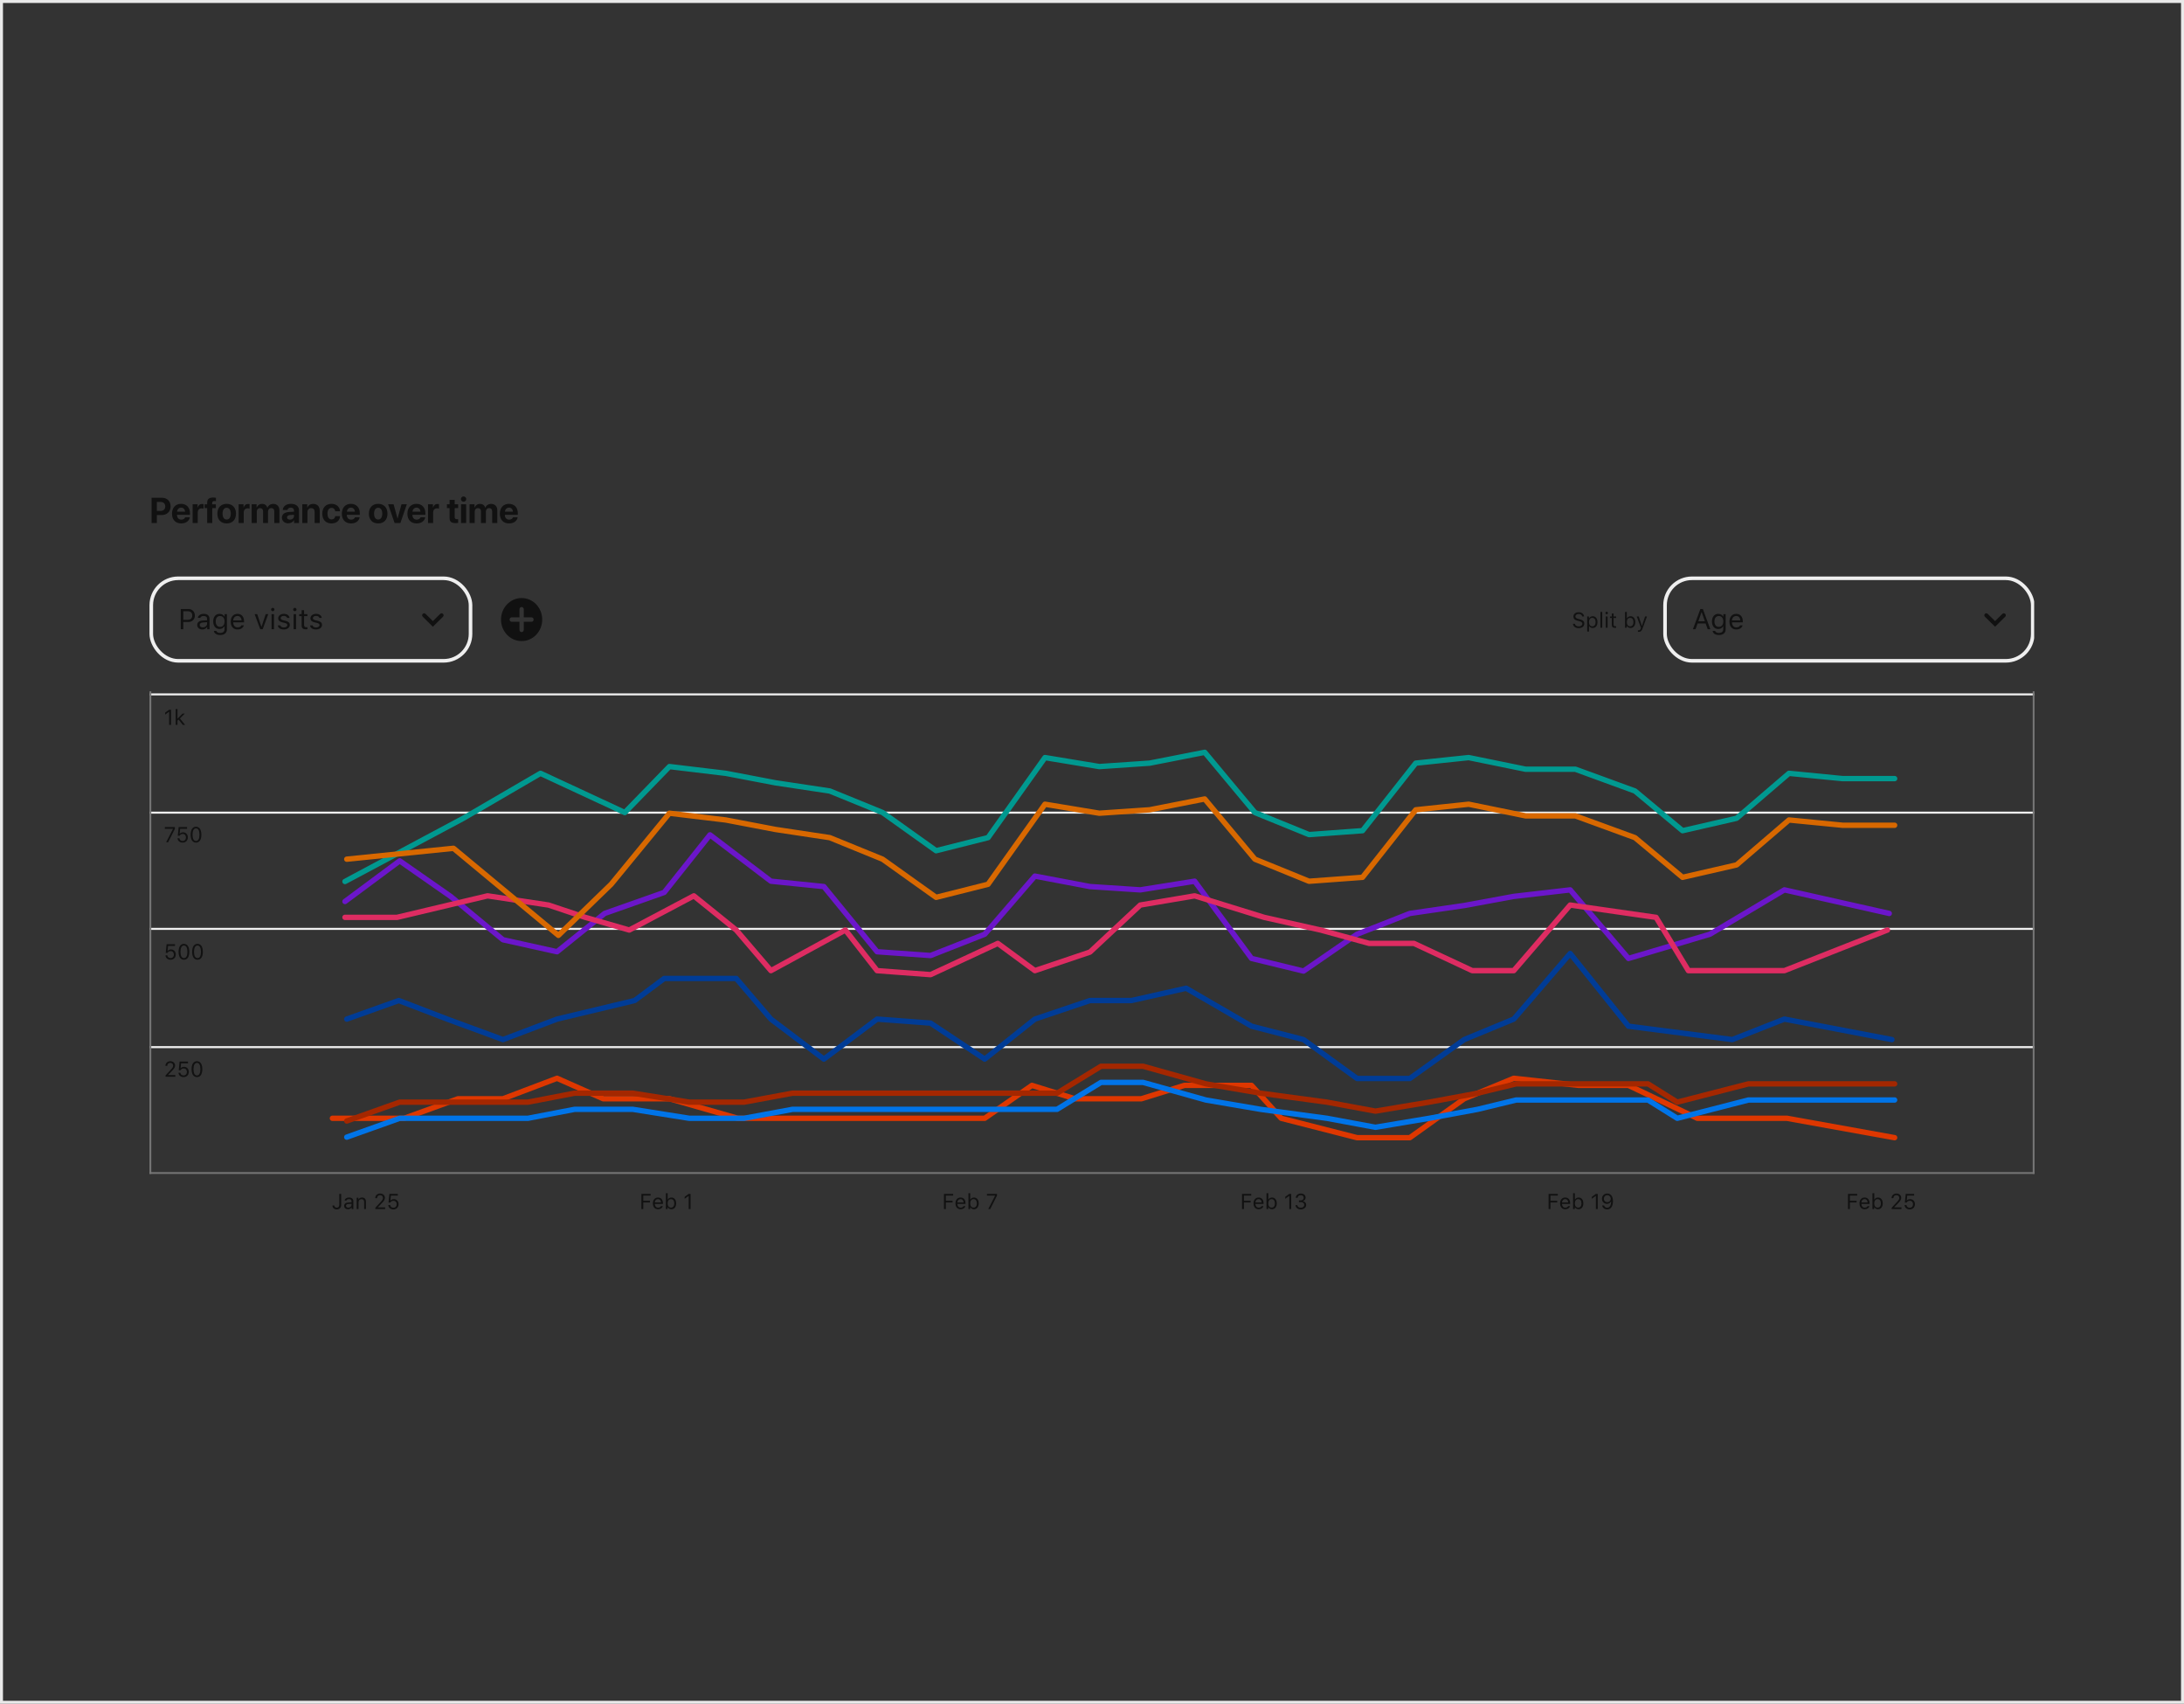 <svg  viewBox="0 0 736 574" fill="none" xmlns="http://www.w3.org/2000/svg">
<rect x="0" y="0" width="736" height="574" fill="#333333" stroke="none"/>
<g clip-path="url(#clip0_851_11120)">
<path d="M57.003 244.219H57.64V239.108H57.007L55.647 240.086V240.759L56.946 239.817H57.003V244.219ZM59.872 242.069H59.815V238.885H59.206V244.219H59.815V242.77L60.18 242.43L61.611 244.219H62.386L60.633 242.037L62.276 240.401H61.529L59.872 242.069Z" fill="#111111"/>
<rect x="50.375" y="233.592" width="635.25" height="0.687" fill="#EFEFEF"/>
</g>
<g clip-path="url(#clip1_851_11120)">
<path d="M55.994 283.759H56.663L58.937 279.24V278.648H55.554V279.219H58.288V279.268L55.994 283.759ZM61.547 283.879C62.592 283.879 63.303 283.157 63.303 282.105C63.303 281.092 62.595 280.419 61.738 280.419C61.228 280.419 60.849 280.575 60.601 280.883H60.544L60.704 279.219H63.041V278.648H60.205L59.911 281.57H60.509C60.711 281.191 61.093 280.968 61.579 280.968C62.223 280.968 62.666 281.432 62.666 282.123C62.666 282.838 62.223 283.32 61.554 283.32C60.952 283.32 60.513 282.955 60.456 282.409H59.829C59.886 283.284 60.58 283.879 61.547 283.879ZM66.055 283.879C67.203 283.879 67.861 282.909 67.861 281.212C67.861 279.52 67.192 278.528 66.055 278.528C64.911 278.528 64.242 279.516 64.242 281.202C64.242 282.902 64.904 283.879 66.055 283.879ZM66.055 283.323C65.301 283.323 64.883 282.569 64.883 281.202C64.883 279.852 65.308 279.087 66.055 279.087C66.802 279.087 67.22 279.845 67.22 281.202C67.22 282.572 66.809 283.323 66.055 283.323Z" fill="#111111"/>
<rect x="50.375" y="273.434" width="635.25" height="0.687" fill="#EFEFEF"/>
</g>
<g clip-path="url(#clip2_851_11120)">
<path d="M57.481 323.337C58.526 323.337 59.238 322.615 59.238 321.563C59.238 320.55 58.529 319.877 57.672 319.877C57.162 319.877 56.783 320.033 56.535 320.341H56.479L56.638 318.677H58.976V318.106H56.139L55.845 321.028H56.443C56.645 320.649 57.028 320.426 57.513 320.426C58.157 320.426 58.6 320.89 58.6 321.581C58.6 322.296 58.157 322.778 57.488 322.778C56.886 322.778 56.447 322.413 56.39 321.867H55.763C55.82 322.742 56.514 323.337 57.481 323.337ZM61.989 323.337C63.137 323.337 63.796 322.367 63.796 320.67C63.796 318.978 63.126 317.986 61.989 317.986C60.846 317.986 60.176 318.974 60.176 320.66C60.176 322.36 60.839 323.337 61.989 323.337ZM61.989 322.781C61.235 322.781 60.817 322.027 60.817 320.66C60.817 319.31 61.242 318.545 61.989 318.545C62.737 318.545 63.155 319.303 63.155 320.66C63.155 322.03 62.744 322.781 61.989 322.781ZM66.558 323.337C67.706 323.337 68.364 322.367 68.364 320.67C68.364 318.978 67.695 317.986 66.558 317.986C65.414 317.986 64.745 318.974 64.745 320.66C64.745 322.36 65.407 323.337 66.558 323.337ZM66.558 322.781C65.804 322.781 65.386 322.027 65.386 320.66C65.386 319.31 65.811 318.545 66.558 318.545C67.305 318.545 67.723 319.303 67.723 320.66C67.723 322.03 67.312 322.781 66.558 322.781Z" fill="#111111"/>
<rect x="50.375" y="312.59" width="635.25" height="0.687" fill="#EFEFEF"/>
</g>
<g clip-path="url(#clip3_851_11120)">
<path d="M55.749 359.088H56.365C56.365 358.482 56.773 358.082 57.385 358.082C57.987 358.082 58.352 358.486 58.352 359.028C58.352 359.477 58.161 359.743 57.509 360.448L55.781 362.318V362.757H59.089V362.183H56.666V362.126L57.828 360.926C58.749 359.973 59.004 359.548 59.004 358.96C59.004 358.132 58.32 357.526 57.428 357.526C56.45 357.526 55.749 358.178 55.749 359.088ZM61.865 362.877C62.91 362.877 63.622 362.155 63.622 361.103C63.622 360.09 62.914 359.417 62.057 359.417C61.547 359.417 61.168 359.573 60.92 359.881H60.863L61.023 358.217H63.36V357.646H60.523L60.229 360.568H60.828C61.03 360.189 61.412 359.966 61.897 359.966C62.542 359.966 62.985 360.43 62.985 361.121C62.985 361.836 62.542 362.318 61.873 362.318C61.27 362.318 60.831 361.953 60.775 361.408H60.148C60.205 362.282 60.899 362.877 61.865 362.877ZM66.374 362.877C67.521 362.877 68.18 361.907 68.18 360.21C68.18 358.518 67.511 357.526 66.374 357.526C65.23 357.526 64.561 358.514 64.561 360.2C64.561 361.9 65.223 362.877 66.374 362.877ZM66.374 362.321C65.62 362.321 65.202 361.567 65.202 360.2C65.202 358.851 65.627 358.086 66.374 358.086C67.121 358.086 67.539 358.843 67.539 360.2C67.539 361.57 67.128 362.321 66.374 362.321Z" fill="#111111"/>
<rect x="50.375" y="352.432" width="635.25" height="0.687" fill="#EFEFEF"/>
</g>
<g clip-path="url(#clip4_851_11120)">
<path d="M112.03 406.137C112.03 406.919 112.633 407.45 113.49 407.45C114.414 407.45 114.977 406.88 114.977 405.906V402.22H114.34V405.903C114.34 406.53 114.031 406.863 113.486 406.863C113.004 406.863 112.679 406.565 112.664 406.137H112.03ZM117.265 407.397C117.775 407.397 118.193 407.174 118.441 406.767H118.497V407.33H119.078V404.716C119.078 403.923 118.558 403.445 117.626 403.445C116.812 403.445 116.209 403.849 116.128 404.461H116.744C116.829 404.16 117.148 403.987 117.605 403.987C118.175 403.987 118.469 404.245 118.469 404.716V405.063L117.368 405.131C116.479 405.184 115.976 405.577 115.976 406.261C115.976 406.958 116.525 407.397 117.265 407.397ZM117.378 406.863C116.935 406.863 116.606 406.636 116.606 406.246C116.606 405.864 116.861 405.662 117.442 405.623L118.469 405.556V405.906C118.469 406.452 118.005 406.863 117.378 406.863ZM120.204 407.33H120.813V405.071C120.813 404.401 121.207 403.994 121.816 403.994C122.425 403.994 122.715 404.32 122.715 405.007V407.33H123.324V404.858C123.324 403.951 122.846 403.445 121.989 403.445C121.405 403.445 121.033 403.693 120.842 404.114H120.785V403.512H120.204V407.33ZM126.452 403.661H127.068C127.068 403.055 127.475 402.655 128.088 402.655C128.69 402.655 129.055 403.059 129.055 403.601C129.055 404.051 128.863 404.316 128.212 405.021L126.484 406.891V407.33H129.791V406.756H127.369V406.7L128.531 405.499C129.451 404.546 129.706 404.121 129.706 403.534C129.706 402.705 129.023 402.099 128.13 402.099C127.153 402.099 126.452 402.751 126.452 403.661ZM132.568 407.45C133.613 407.45 134.324 406.728 134.324 405.676C134.324 404.663 133.616 403.99 132.759 403.99C132.249 403.99 131.87 404.146 131.622 404.454H131.566L131.725 402.79H134.062V402.22H131.226L130.932 405.141H131.53C131.732 404.762 132.115 404.539 132.6 404.539C133.244 404.539 133.687 405.003 133.687 405.694C133.687 406.409 133.244 406.891 132.575 406.891C131.973 406.891 131.534 406.526 131.477 405.981H130.85C130.907 406.856 131.601 407.45 132.568 407.45Z" fill="#111111"/>
<path d="M216.782 407.33V405.117H219.045V404.55H216.782V402.793H219.247V402.22H216.145V407.33H216.782ZM222.746 406.342C222.587 406.678 222.254 406.859 221.762 406.859C221.113 406.859 220.692 406.381 220.66 405.627V405.598H223.405V405.365C223.405 404.178 222.778 403.445 221.747 403.445C220.699 403.445 220.026 404.224 220.026 405.425C220.026 406.632 220.688 407.397 221.747 407.397C222.583 407.397 223.178 406.994 223.355 406.342H222.746ZM221.74 403.983C222.346 403.983 222.75 404.43 222.764 405.106H220.66C220.706 404.43 221.131 403.983 221.74 403.983ZM226.259 407.397C227.226 407.397 227.86 406.615 227.86 405.421C227.86 404.221 227.23 403.445 226.259 403.445C225.735 403.445 225.271 403.704 225.062 404.114H225.006V401.997H224.396V407.33H224.977V406.721H225.034C225.275 407.146 225.728 407.397 226.259 407.397ZM226.118 403.994C226.815 403.994 227.23 404.529 227.23 405.421C227.23 406.314 226.815 406.848 226.118 406.848C225.423 406.848 224.991 406.303 224.991 405.421C224.991 404.539 225.423 403.994 226.118 403.994ZM232.082 407.33H232.719V402.22H232.085L230.725 403.197V403.87L232.025 402.928H232.082V407.33Z" fill="#111111"/>
<path d="M318.748 407.33V405.117H321.011V404.55H318.748V402.793H321.213V402.22H318.111V407.33H318.748ZM324.712 406.342C324.553 406.678 324.22 406.859 323.727 406.859C323.079 406.859 322.658 406.381 322.626 405.627V405.598H325.371V405.365C325.371 404.178 324.744 403.445 323.713 403.445C322.665 403.445 321.992 404.224 321.992 405.425C321.992 406.632 322.654 407.397 323.713 407.397C324.549 407.397 325.144 406.994 325.321 406.342H324.712ZM323.706 403.983C324.312 403.983 324.716 404.43 324.73 405.106H322.626C322.672 404.43 323.097 403.983 323.706 403.983ZM328.225 407.397C329.192 407.397 329.826 406.615 329.826 405.421C329.826 404.221 329.196 403.445 328.225 403.445C327.701 403.445 327.237 403.704 327.028 404.114H326.972V401.997H326.362V407.33H326.943V406.721H327C327.241 407.146 327.694 407.397 328.225 407.397ZM328.084 403.994C328.781 403.994 329.196 404.529 329.196 405.421C329.196 406.314 328.781 406.848 328.084 406.848C327.389 406.848 326.957 406.303 326.957 405.421C326.957 404.539 327.389 403.994 328.084 403.994ZM333.038 407.33H333.708L335.981 402.811V402.22H332.599V402.79H335.333V402.839L333.038 407.33Z" fill="#111111"/>
<path d="M419.191 407.33V405.117H421.454V404.55H419.191V402.793H421.656V402.22H418.554V407.33H419.191ZM425.155 406.342C424.996 406.678 424.663 406.859 424.171 406.859C423.522 406.859 423.101 406.381 423.069 405.627V405.598H425.814V405.365C425.814 404.178 425.187 403.445 424.156 403.445C423.108 403.445 422.435 404.224 422.435 405.425C422.435 406.632 423.098 407.397 424.156 407.397C424.992 407.397 425.587 406.994 425.764 406.342H425.155ZM424.149 403.983C424.755 403.983 425.159 404.43 425.173 405.106H423.069C423.115 404.43 423.54 403.983 424.149 403.983ZM428.668 407.397C429.635 407.397 430.269 406.615 430.269 405.421C430.269 404.221 429.639 403.445 428.668 403.445C428.144 403.445 427.68 403.704 427.471 404.114H427.415V401.997H426.806V407.33H427.386V406.721H427.443C427.684 407.146 428.137 407.397 428.668 407.397ZM428.527 403.994C429.224 403.994 429.639 404.529 429.639 405.421C429.639 406.314 429.224 406.848 428.527 406.848C427.833 406.848 427.4 406.303 427.4 405.421C427.4 404.539 427.833 403.994 428.527 403.994ZM434.491 407.33H435.128V402.22H434.494L433.134 403.197V403.87L434.434 402.928H434.491V407.33ZM437.728 404.975H438.362C439.081 404.975 439.523 405.343 439.523 405.935C439.523 406.508 439.045 406.894 438.372 406.894C437.713 406.894 437.253 406.551 437.196 406.013H436.58C436.626 406.88 437.342 407.45 438.379 407.45C439.396 407.45 440.178 406.809 440.178 405.952C440.178 405.241 439.739 404.791 439.077 404.685V404.628C439.601 404.476 439.984 404.068 439.987 403.452C439.991 402.737 439.41 402.099 438.401 402.099C437.366 402.099 436.732 402.712 436.669 403.544H437.288C437.342 402.97 437.742 402.655 438.358 402.655C438.974 402.655 439.339 403.045 439.339 403.523C439.339 404.054 438.921 404.43 438.333 404.43H437.728V404.975Z" fill="#111111"/>
<path d="M522.505 407.33V405.117H524.768V404.55H522.505V402.793H524.97V402.22H521.867V407.33H522.505ZM528.469 406.342C528.309 406.678 527.976 406.859 527.484 406.859C526.836 406.859 526.415 406.381 526.383 405.627V405.598H529.127V405.365C529.127 404.178 528.501 403.445 527.47 403.445C526.422 403.445 525.749 404.224 525.749 405.425C525.749 406.632 526.411 407.397 527.47 407.397C528.306 407.397 528.901 406.994 529.078 406.342H528.469ZM527.463 403.983C528.068 403.983 528.472 404.43 528.486 405.106H526.383C526.429 404.43 526.854 403.983 527.463 403.983ZM531.982 407.397C532.949 407.397 533.583 406.615 533.583 405.421C533.583 404.221 532.952 403.445 531.982 403.445C531.458 403.445 530.994 403.704 530.785 404.114H530.728V401.997H530.119V407.33H530.7V406.721H530.756C530.997 407.146 531.451 407.397 531.982 407.397ZM531.84 403.994C532.538 403.994 532.952 404.529 532.952 405.421C532.952 406.314 532.538 406.848 531.84 406.848C531.146 406.848 530.714 406.303 530.714 405.421C530.714 404.539 531.146 403.994 531.84 403.994ZM537.804 407.33H538.442V402.22H537.808L536.448 403.197V403.87L537.747 402.928H537.804V407.33ZM541.601 407.447C542.851 407.447 543.566 406.441 543.566 404.685C543.566 402.946 542.745 402.099 541.643 402.099C540.595 402.099 539.851 402.832 539.851 403.859C539.851 404.851 540.556 405.57 541.53 405.57C542.139 405.57 542.638 405.28 542.89 404.784H542.946C542.911 406.144 542.44 406.88 541.608 406.88C541.105 406.88 540.715 406.601 540.581 406.14H539.926C540.085 406.944 540.733 407.447 541.601 407.447ZM541.643 405.017C540.967 405.017 540.496 404.536 540.496 403.838C540.496 403.169 540.995 402.659 541.65 402.659C542.305 402.659 542.805 403.176 542.805 403.859C542.805 404.536 542.32 405.017 541.643 405.017Z" fill="#111111"/>
<path d="M623.402 407.33V405.117H625.665V404.55H623.402V402.793H625.867V402.22H622.764V407.33H623.402ZM629.366 406.342C629.206 406.678 628.873 406.859 628.381 406.859C627.733 406.859 627.312 406.381 627.28 405.627V405.598H630.024V405.365C630.024 404.178 629.398 403.445 628.367 403.445C627.319 403.445 626.646 404.224 626.646 405.425C626.646 406.632 627.308 407.397 628.367 407.397C629.203 407.397 629.798 406.994 629.975 406.342H629.366ZM628.36 403.983C628.966 403.983 629.369 404.43 629.383 405.106H627.28C627.326 404.43 627.751 403.983 628.36 403.983ZM632.879 407.397C633.846 407.397 634.48 406.615 634.48 405.421C634.48 404.221 633.849 403.445 632.879 403.445C632.355 403.445 631.891 403.704 631.682 404.114H631.625V401.997H631.016V407.33H631.597V406.721H631.654C631.894 407.146 632.348 407.397 632.879 407.397ZM632.737 403.994C633.435 403.994 633.849 404.529 633.849 405.421C633.849 406.314 633.435 406.848 632.737 406.848C632.043 406.848 631.611 406.303 631.611 405.421C631.611 404.539 632.043 403.994 632.737 403.994ZM637.448 403.661H638.064C638.064 403.055 638.471 402.655 639.084 402.655C639.686 402.655 640.051 403.059 640.051 403.601C640.051 404.051 639.859 404.316 639.208 405.021L637.479 406.891V407.33H640.787V406.756H638.365V406.7L639.526 405.499C640.447 404.546 640.702 404.121 640.702 403.534C640.702 402.705 640.019 402.099 639.126 402.099C638.149 402.099 637.448 402.751 637.448 403.661ZM643.564 407.45C644.609 407.45 645.32 406.728 645.32 405.676C645.32 404.663 644.612 403.99 643.755 403.99C643.245 403.99 642.866 404.146 642.618 404.454H642.562L642.721 402.79H645.058V402.22H642.222L641.928 405.141H642.526C642.728 404.762 643.111 404.539 643.596 404.539C644.24 404.539 644.683 405.003 644.683 405.694C644.683 406.409 644.24 406.891 643.571 406.891C642.969 406.891 642.53 406.526 642.473 405.981H641.846C641.903 406.856 642.597 407.45 643.564 407.45Z" fill="#111111"/>
</g>
<path d="M636.668 307.74L601.337 299.798L576.226 314.744L548.788 322.901L529.147 299.798L510.138 301.997L493.424 305.076L475.109 307.74L457.313 314.744L439.282 327.155L421.768 322.901L402.591 296.874L384.268 299.798L367.324 298.685L348.756 295.162L331.844 314.744L313.593 321.917L295.573 320.643L277.635 298.685L259.801 296.874L239.259 281.26L223.836 300.661L203.762 307.74L187.727 320.643L169.498 316.603L151.86 301.997L134.693 290.024L116.259 303.711" stroke="#6B16CA" stroke-width="1.813" stroke-linecap="round" stroke-linejoin="round"/>
<path d="M637.574 350.238L601.336 343.333L583.78 350.238L548.788 345.727L529.147 321.232L510.138 343.333L493.424 350.238L475.109 363.342H457.313L439.282 350.238L421.768 345.727L399.733 332.938L381.298 337.079H367.323L348.756 343.333L331.844 356.813L313.593 344.684L295.573 343.333L277.635 356.813L259.801 343.333L248.108 329.652H223.836L213.873 337.079L187.727 343.333L169.498 350.238L150.71 343.333L134.391 337.079L116.863 343.333" stroke="#003C96" stroke-width="1.813" stroke-linecap="round" stroke-linejoin="round"/>
<path d="M638.48 383.284L602.215 376.755H571.994L548.788 365.669H532.102L510.137 363.275L493.423 370.18L475.108 383.284H457.313L431.767 376.755L421.767 365.669L399.128 365.669L384.622 370.18H362.259L347.752 365.669L331.844 376.755H312.091H296.376H277.635H262.529H248.627L225.659 370.18H203.295L187.726 363.275L169.497 370.18H154.337L136.204 376.755H112.027" stroke="#DE3700" stroke-width="1.813" stroke-linecap="round" stroke-linejoin="round"/>
<path d="M638.48 370.592H589.22L565.226 376.756L555.372 370.592L531.497 370.592L510.947 370.592L497.952 373.736L481.632 376.756L463.5 379.781L447.18 376.756L424.816 373.736L406.382 370.592L385.227 364.67H371.023L356.214 373.736H329.62H316.624H298.19H280.661H267.062L250.742 376.756H232.307L213.268 373.736H193.624L177.909 376.756H150.71H134.693L116.862 383.105" stroke="#0074E8" stroke-width="1.813" stroke-linecap="round" stroke-linejoin="round"/>
<path d="M638.48 365.151H589.22L565.226 371.315L555.372 365.151L531.497 365.151L510.947 365.151L497.952 368.295L481.632 371.315L463.5 374.339L447.18 371.315L424.816 368.295L406.382 365.151L385.227 359.229H371.023L356.214 368.295H329.62H316.624H298.19H280.661H267.062L250.742 371.315H232.307L213.268 368.295H193.624L177.909 371.315H150.71H134.693L116.862 377.663" stroke="#A42700" stroke-width="1.813" stroke-linecap="round" stroke-linejoin="round"/>
<path d="M636.062 313.331L601.336 327.011H568.971L558.092 309.06L529.146 304.911L510.137 327.011H496.138L476.494 317.828H461.384L445.064 313.331L426.025 309.06L402.59 301.811L384.267 304.911L367.323 320.757L348.755 327.011L336.268 317.828L313.592 328.362L295.572 327.011L284.892 313.331L259.8 327.011L248.107 313.331L233.818 301.811L212.059 313.331L197.25 309.06L184.86 304.911L164.309 301.811L133.79 309.06H116.258" stroke="#DE2C62" stroke-width="1.813" stroke-linecap="round" stroke-linejoin="round"/>
<path d="M116.26 296.974L156.152 275.672L182.142 260.537L210.55 273.745L225.594 258.259L244.603 260.537L261.317 263.728L279.632 266.488L297.428 273.745L315.459 286.605L332.973 282.197L352.15 255.229L370.473 258.259L387.417 257.106L405.985 253.455L422.897 273.745L441.148 281.178L459.167 279.858L477.106 257.106L494.94 255.229L514.138 259.154H530.905L550.979 266.488L567.014 279.858L585.243 275.672L602.881 260.537L620.95 262.314H638.482" stroke="#009990" stroke-width="1.813" stroke-linecap="round" stroke-linejoin="round"/>
<path d="M116.861 289.46L152.825 285.792L188.183 315.127L205.95 297.912L225.591 273.974L244.6 276.252L261.314 279.443L279.629 282.203L297.425 289.46L315.456 302.32L332.97 297.912L352.147 270.944L370.47 273.974L387.414 272.821L405.982 269.17L422.894 289.46L441.145 296.892L459.165 295.572L477.103 272.821L494.937 270.944L514.135 274.869H530.902L550.976 282.203L567.011 295.572L585.24 291.386L602.878 276.252L620.947 278.029H638.48" stroke="#D86800" stroke-width="1.813" stroke-linecap="round" stroke-linejoin="round"/>
<rect x="50.375" y="394.891" width="635.25" height="0.604" fill="#767676"/>
<rect x="685.02" y="232.904" width="0.604" height="162.59" fill="#767676"/>
<rect x="50.375" y="232.904" width="0.604" height="162.59" fill="#767676"/>
<path fill-rule="evenodd" clip-rule="evenodd" d="M179.111 209.485H176.507V212.205C176.507 212.622 176.183 212.961 175.784 212.961C175.385 212.961 175.061 212.622 175.061 212.205V209.485H172.458C172.058 209.485 171.734 209.147 171.734 208.73C171.734 208.313 172.058 207.974 172.458 207.974H175.061V205.254C175.061 204.837 175.385 204.499 175.784 204.499C176.183 204.499 176.507 204.837 176.507 205.254V207.974H179.111C179.51 207.974 179.834 208.313 179.834 208.73C179.834 209.147 179.51 209.485 179.111 209.485ZM175.784 201.477C171.95 201.477 168.842 204.724 168.842 208.73C168.842 212.735 171.95 215.983 175.784 215.983C179.618 215.983 182.726 212.735 182.726 208.73C182.726 204.724 179.618 201.477 175.784 201.477Z" fill="#111111"/>
<g clip-path="url(#clip5_851_11120)">
<path fill-rule="evenodd" clip-rule="evenodd" d="M148.341 206.811L145.875 209.247L143.409 206.811C143.143 206.549 142.713 206.549 142.447 206.811C142.182 207.073 142.182 207.499 142.447 207.761L145.875 211.147L149.302 207.761C149.435 207.63 149.501 207.458 149.501 207.286C149.501 207.114 149.435 206.942 149.302 206.811C149.169 206.68 148.995 206.614 148.821 206.614C148.647 206.614 148.473 206.68 148.341 206.811Z" fill="#111111"/>
<path d="M60.914 205.173V211.987H61.764V209.555H63.478C64.757 209.555 65.669 208.654 65.669 207.379C65.669 206.08 64.776 205.173 63.487 205.173H60.914ZM61.764 205.929H63.265C64.252 205.929 64.795 206.444 64.795 207.379C64.795 208.28 64.233 208.8 63.265 208.8H61.764V205.929ZM68.186 212.077C68.866 212.077 69.423 211.78 69.754 211.236H69.829V211.987H70.603V208.502C70.603 207.445 69.909 206.807 68.667 206.807C67.581 206.807 66.779 207.346 66.67 208.162H67.492C67.605 207.761 68.03 207.53 68.639 207.53C69.399 207.53 69.791 207.874 69.791 208.502V208.965L68.323 209.055C67.138 209.126 66.467 209.65 66.467 210.561C66.467 211.491 67.199 212.077 68.186 212.077ZM68.337 211.364C67.747 211.364 67.308 211.062 67.308 210.542C67.308 210.032 67.647 209.763 68.422 209.711L69.791 209.622V210.089C69.791 210.816 69.173 211.364 68.337 211.364ZM74.202 213.942C75.59 213.942 76.468 213.215 76.468 212.077V206.897H75.694V207.704H75.618C75.326 207.157 74.698 206.807 73.984 206.807C72.676 206.807 71.85 207.841 71.85 209.367C71.85 210.892 72.667 211.912 73.984 211.912C74.683 211.912 75.259 211.595 75.581 211.033H75.656V212.035C75.656 212.785 75.113 213.234 74.202 213.234C73.47 213.234 73.016 212.965 72.927 212.549H72.067C72.19 213.39 72.974 213.942 74.202 213.942ZM74.164 211.194C73.219 211.194 72.691 210.476 72.691 209.367C72.691 208.257 73.219 207.539 74.164 207.539C75.104 207.539 75.675 208.257 75.675 209.367C75.675 210.476 75.108 211.194 74.164 211.194ZM81.37 210.67C81.157 211.118 80.713 211.359 80.057 211.359C79.193 211.359 78.631 210.722 78.588 209.716V209.678H82.248V209.367C82.248 207.785 81.412 206.807 80.038 206.807C78.64 206.807 77.743 207.846 77.743 209.447C77.743 211.057 78.626 212.077 80.038 212.077C81.153 212.077 81.946 211.539 82.182 210.67H81.37ZM80.029 207.525C80.836 207.525 81.374 208.12 81.393 209.022H78.588C78.65 208.12 79.216 207.525 80.029 207.525ZM90.408 206.897H89.539L88.146 211.09H88.07L86.677 206.897H85.808L87.693 211.987H88.524L90.408 206.897ZM91.919 205.915C92.231 205.915 92.486 205.66 92.486 205.348C92.486 205.036 92.231 204.781 91.919 204.781C91.607 204.781 91.352 205.036 91.352 205.348C91.352 205.66 91.607 205.915 91.919 205.915ZM91.513 211.987H92.325V206.897H91.513V211.987ZM93.756 208.29C93.756 209.027 94.19 209.437 95.144 209.669L96.018 209.881C96.561 210.013 96.825 210.25 96.825 210.599C96.825 211.067 96.334 211.392 95.649 211.392C94.998 211.392 94.592 211.118 94.455 210.689H93.619C93.709 211.534 94.488 212.077 95.621 212.077C96.778 212.077 97.661 211.449 97.661 210.538C97.661 209.806 97.198 209.39 96.24 209.159L95.456 208.97C94.856 208.824 94.573 208.606 94.573 208.257C94.573 207.804 95.045 207.497 95.649 207.497C96.263 207.497 96.66 207.766 96.768 208.172H97.571C97.463 207.336 96.721 206.807 95.654 206.807C94.573 206.807 93.756 207.445 93.756 208.29ZM99.361 205.915C99.672 205.915 99.927 205.66 99.927 205.348C99.927 205.036 99.672 204.781 99.361 204.781C99.049 204.781 98.794 205.036 98.794 205.348C98.794 205.66 99.049 205.915 99.361 205.915ZM98.955 211.987H99.767V206.897H98.955V211.987ZM101.656 205.579V206.897H100.834V207.577H101.656V210.665C101.656 211.638 102.076 212.025 103.124 212.025C103.285 212.025 103.441 212.006 103.601 211.978V211.293C103.45 211.307 103.37 211.312 103.223 211.312C102.695 211.312 102.468 211.057 102.468 210.457V207.577H103.601V206.897H102.468V205.579H101.656ZM104.616 208.29C104.616 209.027 105.051 209.437 106.005 209.669L106.878 209.881C107.421 210.013 107.686 210.25 107.686 210.599C107.686 211.067 107.195 211.392 106.51 211.392C105.858 211.392 105.452 211.118 105.315 210.689H104.48C104.569 211.534 105.348 212.077 106.482 212.077C107.639 212.077 108.522 211.449 108.522 210.538C108.522 209.806 108.059 209.39 107.1 209.159L106.316 208.97C105.717 208.824 105.433 208.606 105.433 208.257C105.433 207.804 105.906 207.497 106.51 207.497C107.124 207.497 107.521 207.766 107.629 208.172H108.432C108.323 207.336 107.582 206.807 106.515 206.807C105.433 206.807 104.616 207.445 104.616 208.29Z" fill="#111111"/>
<rect x="50.979" y="194.827" width="107.588" height="27.803" rx="9.066" stroke="#EFEFEF" stroke-width="1.209"/>
</g>
<g clip-path="url(#clip6_851_11120)">
<path fill-rule="evenodd" clip-rule="evenodd" d="M674.794 206.811L672.328 209.247L669.862 206.811C669.596 206.549 669.166 206.549 668.9 206.811C668.635 207.073 668.635 207.499 668.9 207.761L672.328 211.147L675.755 207.761C675.888 207.63 675.954 207.458 675.954 207.286C675.954 207.114 675.888 206.942 675.755 206.811C675.623 206.68 675.448 206.614 675.274 206.614C675.1 206.614 674.927 206.68 674.794 206.811Z" fill="#111111"/>
<path d="M575.478 211.987H576.37L573.858 205.173H573.018L570.506 211.987H571.398L572.083 210.037H574.793L575.478 211.987ZM573.4 206.274H573.476L574.543 209.315H572.333L573.4 206.274ZM579.274 213.942C580.663 213.942 581.541 213.215 581.541 212.077V206.897H580.767V207.704H580.691C580.398 207.157 579.77 206.807 579.057 206.807C577.749 206.807 576.923 207.841 576.923 209.367C576.923 210.892 577.74 211.912 579.057 211.912C579.756 211.912 580.332 211.595 580.653 211.033H580.729V212.035C580.729 212.785 580.186 213.234 579.274 213.234C578.542 213.234 578.089 212.965 577.999 212.549H577.14C577.263 213.39 578.047 213.942 579.274 213.942ZM579.237 211.194C578.292 211.194 577.763 210.476 577.763 209.367C577.763 208.257 578.292 207.539 579.237 207.539C580.176 207.539 580.748 208.257 580.748 209.367C580.748 210.476 580.181 211.194 579.237 211.194ZM586.442 210.67C586.23 211.118 585.786 211.359 585.13 211.359C584.266 211.359 583.704 210.722 583.661 209.716V209.678H587.321V209.367C587.321 207.785 586.485 206.807 585.111 206.807C583.713 206.807 582.816 207.846 582.816 209.447C582.816 211.057 583.699 212.077 585.111 212.077C586.225 212.077 587.019 211.539 587.255 210.67H586.442ZM585.101 207.525C585.909 207.525 586.447 208.12 586.466 209.022H583.661C583.723 208.12 584.289 207.525 585.101 207.525Z" fill="#111111"/>
<rect x="561.114" y="194.827" width="123.907" height="27.803" rx="9.066" stroke="#EFEFEF" stroke-width="1.209"/>
</g>
<path d="M530.091 210.163C530.158 211.045 530.905 211.618 531.989 211.618C533.158 211.618 533.898 211.02 533.898 210.081C533.898 209.331 533.473 208.92 532.414 208.654L531.879 208.513C531.175 208.332 530.895 208.102 530.895 207.702C530.895 207.184 531.345 206.844 532.025 206.844C532.662 206.844 533.094 207.156 533.183 207.68H533.824C533.771 206.855 533.034 206.267 532.046 206.267C530.966 206.267 530.24 206.855 530.24 207.723C530.24 208.449 530.64 208.867 531.564 209.1L532.219 209.27C532.924 209.447 533.243 209.724 533.243 210.159C533.243 210.666 532.736 211.038 532.049 211.038C531.323 211.038 530.813 210.698 530.735 210.163H530.091ZM536.742 207.613C536.221 207.613 535.764 207.879 535.52 208.318H535.463V207.68H534.883V212.773H535.492V210.924H535.548C535.757 211.328 536.197 211.565 536.742 211.565C537.712 211.565 538.346 210.783 538.346 209.589C538.346 208.389 537.716 207.613 536.742 207.613ZM536.597 211.016C535.91 211.016 535.474 210.464 535.474 209.589C535.474 208.711 535.91 208.162 536.6 208.162C537.298 208.162 537.716 208.697 537.716 209.589C537.716 210.482 537.298 211.016 536.597 211.016ZM539.338 211.498H539.947V206.164H539.338V211.498ZM541.449 206.944C541.682 206.944 541.874 206.752 541.874 206.519C541.874 206.285 541.682 206.094 541.449 206.094C541.215 206.094 541.024 206.285 541.024 206.519C541.024 206.752 541.215 206.944 541.449 206.944ZM541.144 211.498H541.753V207.68H541.144V211.498ZM543.17 206.692V207.68H542.554V208.19H543.17V210.506C543.17 211.236 543.485 211.526 544.271 211.526C544.392 211.526 544.509 211.512 544.629 211.491V210.977C544.516 210.988 544.455 210.992 544.346 210.992C543.949 210.992 543.779 210.8 543.779 210.351V208.19H544.629V207.68H543.779V206.692H543.17ZM549.495 211.565C550.462 211.565 551.096 210.783 551.096 209.589C551.096 208.389 550.465 207.613 549.495 207.613C548.971 207.613 548.507 207.872 548.298 208.282H548.241V206.164H547.632V211.498H548.213V210.889H548.27C548.51 211.314 548.964 211.565 549.495 211.565ZM549.353 208.162C550.051 208.162 550.465 208.697 550.465 209.589C550.465 210.482 550.051 211.016 549.353 211.016C548.659 211.016 548.227 210.471 548.227 209.589C548.227 208.707 548.659 208.162 549.353 208.162ZM552.236 212.879C552.913 212.879 553.217 212.617 553.543 211.732L555.034 207.68H554.386L553.341 210.822H553.284L552.236 207.68H551.577L552.991 211.502L552.92 211.728C552.76 212.189 552.569 212.355 552.218 212.355C552.133 212.355 552.038 212.352 551.963 212.337V212.858C552.048 212.872 552.155 212.879 552.236 212.879Z" fill="#111111"/>
<path d="M51.083 167.692V176.209H52.866V173.523H54.46C56.254 173.523 57.499 172.355 57.499 170.607C57.499 168.854 56.295 167.692 54.548 167.692H51.083ZM52.866 169.102H54.076C55.097 169.102 55.687 169.645 55.687 170.613C55.687 171.587 55.091 172.13 54.07 172.13H52.866V169.102ZM62.387 174.273C62.227 174.757 61.743 175.07 61.112 175.07C60.232 175.07 59.66 174.45 59.66 173.547V173.441H64.022V172.915C64.022 170.991 62.859 169.746 61.017 169.746C59.146 169.746 57.966 171.056 57.966 173.075C57.966 175.099 59.134 176.345 61.082 176.345C62.647 176.345 63.78 175.512 63.969 174.273H62.387ZM61.035 171.021C61.802 171.021 62.328 171.575 62.363 172.384H59.678C59.736 171.593 60.279 171.021 61.035 171.021ZM64.913 176.209H66.637V172.673C66.637 171.782 67.132 171.263 67.982 171.263C68.23 171.263 68.466 171.304 68.608 171.363V169.846C68.49 169.811 68.319 169.781 68.118 169.781C67.374 169.781 66.837 170.218 66.613 171.021H66.578V169.881H64.913V176.209ZM69.812 176.209H71.536V171.18H72.752V169.911H71.494V169.492C71.494 169.043 71.742 168.795 72.309 168.795C72.48 168.795 72.651 168.807 72.775 168.831V167.692C72.575 167.65 72.215 167.615 71.896 167.615C70.397 167.615 69.812 168.193 69.812 169.433V169.911H68.95V171.18H69.812V176.209ZM76.388 176.345C78.3 176.345 79.522 175.123 79.522 173.039C79.522 170.985 78.282 169.746 76.388 169.746C74.493 169.746 73.253 170.991 73.253 173.039C73.253 175.117 74.475 176.345 76.388 176.345ZM76.388 175.028C75.538 175.028 75.001 174.314 75.001 173.045C75.001 171.788 75.549 171.062 76.388 171.062C77.226 171.062 77.769 171.788 77.769 173.045C77.769 174.314 77.232 175.028 76.388 175.028ZM80.413 176.209H82.137V172.673C82.137 171.782 82.633 171.263 83.483 171.263C83.731 171.263 83.967 171.304 84.108 171.363V169.846C83.99 169.811 83.819 169.781 83.618 169.781C82.875 169.781 82.338 170.218 82.113 171.021H82.078V169.881H80.413V176.209ZM84.817 176.209H86.54V172.39C86.54 171.682 86.983 171.186 87.638 171.186C88.275 171.186 88.659 171.587 88.659 172.266V176.209H90.318V172.366C90.318 171.664 90.749 171.186 91.404 171.186C92.071 171.186 92.437 171.587 92.437 172.319V176.209H94.16V171.888C94.16 170.613 93.328 169.763 92.088 169.763C91.162 169.763 90.406 170.265 90.123 171.062H90.088C89.875 170.236 89.238 169.763 88.323 169.763C87.461 169.763 86.782 170.265 86.516 171.027H86.481V169.881H84.817V176.209ZM97.129 176.309C97.92 176.309 98.705 175.914 99.059 175.241H99.095V176.209H100.759V171.859C100.759 170.584 99.703 169.746 98.08 169.746C96.403 169.746 95.359 170.59 95.294 171.817H96.87C96.952 171.351 97.36 171.032 98.003 171.032C98.652 171.032 99.065 171.375 99.065 171.965V172.384L97.472 172.479C95.896 172.573 95.01 173.24 95.01 174.391C95.01 175.53 95.925 176.309 97.129 176.309ZM97.696 175.064C97.112 175.064 96.722 174.769 96.722 174.297C96.722 173.848 97.088 173.559 97.731 173.512L99.065 173.429V173.889C99.065 174.574 98.446 175.064 97.696 175.064ZM101.875 176.209H103.599V172.579C103.599 171.758 104.088 171.192 104.862 171.192C105.635 171.192 106.025 171.664 106.025 172.49V176.209H107.748V172.13C107.748 170.649 106.957 169.763 105.552 169.763C104.578 169.763 103.911 170.224 103.575 171.009H103.54V169.881H101.875V176.209ZM114.589 172.237C114.512 170.802 113.426 169.746 111.715 169.746C109.82 169.746 108.61 171.009 108.61 173.039C108.61 175.105 109.82 176.345 111.726 176.345C113.391 176.345 114.507 175.383 114.595 173.889H112.99C112.883 174.58 112.435 174.993 111.744 174.993C110.888 174.993 110.357 174.285 110.357 173.039C110.357 171.817 110.888 171.097 111.738 171.097C112.447 171.097 112.889 171.57 112.99 172.237H114.589ZM119.618 174.273C119.459 174.757 118.975 175.07 118.343 175.07C117.464 175.07 116.891 174.45 116.891 173.547V173.441H121.253V172.915C121.253 170.991 120.09 169.746 118.249 169.746C116.378 169.746 115.197 171.056 115.197 173.075C115.197 175.099 116.366 176.345 118.314 176.345C119.878 176.345 121.011 175.512 121.2 174.273H119.618ZM118.266 171.021C119.034 171.021 119.559 171.575 119.595 172.384H116.909C116.968 171.593 117.511 171.021 118.266 171.021ZM127.445 176.345C129.357 176.345 130.579 175.123 130.579 173.039C130.579 170.985 129.34 169.746 127.445 169.746C125.55 169.746 124.311 170.991 124.311 173.039C124.311 175.117 125.533 176.345 127.445 176.345ZM127.445 175.028C126.595 175.028 126.058 174.314 126.058 173.045C126.058 171.788 126.607 171.062 127.445 171.062C128.283 171.062 128.826 171.788 128.826 173.045C128.826 174.314 128.289 175.028 127.445 175.028ZM137.102 169.881H135.301L133.991 174.686H133.956L132.639 169.881H130.792L132.982 176.209H134.929L137.102 169.881ZM141.717 174.273C141.558 174.757 141.074 175.07 140.442 175.07C139.563 175.07 138.99 174.45 138.99 173.547V173.441H143.352V172.915C143.352 170.991 142.19 169.746 140.348 169.746C138.477 169.746 137.296 171.056 137.296 173.075C137.296 175.099 138.465 176.345 140.413 176.345C141.977 176.345 143.11 175.512 143.299 174.273H141.717ZM140.366 171.021C141.133 171.021 141.658 171.575 141.694 172.384H139.008C139.067 171.593 139.61 171.021 140.366 171.021ZM144.244 176.209H145.967V172.673C145.967 171.782 146.463 171.263 147.313 171.263C147.561 171.263 147.797 171.304 147.939 171.363V169.846C147.821 169.811 147.65 169.781 147.449 169.781C146.705 169.781 146.168 170.218 145.944 171.021H145.908V169.881H144.244V176.209ZM151.504 168.423V169.881H150.613V171.18H151.504V174.503C151.504 175.737 152.082 176.233 153.57 176.233C153.918 176.233 154.213 176.203 154.39 176.162V174.893C154.284 174.91 154.125 174.922 153.971 174.922C153.464 174.922 153.227 174.692 153.227 174.208V171.18H154.396V169.881H153.227V168.423H151.504ZM156.226 169.026C156.728 169.026 157.123 168.624 157.123 168.14C157.123 167.65 156.728 167.255 156.226 167.255C155.724 167.255 155.329 167.65 155.329 168.14C155.329 168.624 155.724 169.026 156.226 169.026ZM155.37 176.209H157.094V169.881H155.37V176.209ZM158.245 176.209H159.968V172.39C159.968 171.682 160.411 171.186 161.066 171.186C161.704 171.186 162.087 171.587 162.087 172.266V176.209H163.746V172.366C163.746 171.664 164.177 171.186 164.832 171.186C165.499 171.186 165.865 171.587 165.865 172.319V176.209H167.588V171.888C167.588 170.613 166.756 169.763 165.517 169.763C164.59 169.763 163.834 170.265 163.551 171.062H163.516C163.303 170.236 162.666 169.763 161.751 169.763C160.889 169.763 160.21 170.265 159.945 171.027H159.909V169.881H158.245V176.209ZM172.871 174.273C172.712 174.757 172.228 175.07 171.596 175.07C170.717 175.07 170.144 174.45 170.144 173.547V173.441H174.506V172.915C174.506 170.991 173.343 169.746 171.502 169.746C169.631 169.746 168.45 171.056 168.45 173.075C168.45 175.099 169.619 176.345 171.567 176.345C173.131 176.345 174.264 175.512 174.453 174.273H172.871ZM171.52 171.021C172.287 171.021 172.812 171.575 172.848 172.384H170.162C170.221 171.593 170.764 171.021 171.52 171.021Z" fill="#111111"/>
<rect x="0.5" y="0.501" width="735" height="573" stroke="#E9E9E9"/>
<defs>
<clipPath id="clip0_851_11120">
<rect width="635.25" height="13.739" fill="white" transform="translate(50.375 233.592)"/>
</clipPath>
<clipPath id="clip1_851_11120">
<rect width="635.25" height="13.396" fill="white" transform="translate(50.375 273.434)"/>
</clipPath>
<clipPath id="clip2_851_11120">
<rect width="635.25" height="13.739" fill="white" transform="translate(50.375 312.59)"/>
</clipPath>
<clipPath id="clip3_851_11120">
<rect width="635.25" height="13.396" fill="white" transform="translate(50.375 352.432)"/>
</clipPath>
<clipPath id="clip4_851_11120">
<rect width="614.045" height="8.462" fill="white" transform="translate(71.58 400.33)"/>
</clipPath>
<clipPath id="clip5_851_11120">
<rect width="109" height="42.31" fill="white" transform="translate(50.375 194.223)"/>
</clipPath>
<clipPath id="clip6_851_11120">
<rect width="125" height="42.31" fill="white" transform="translate(560.51 194.223)"/>
</clipPath>
</defs>
</svg>
